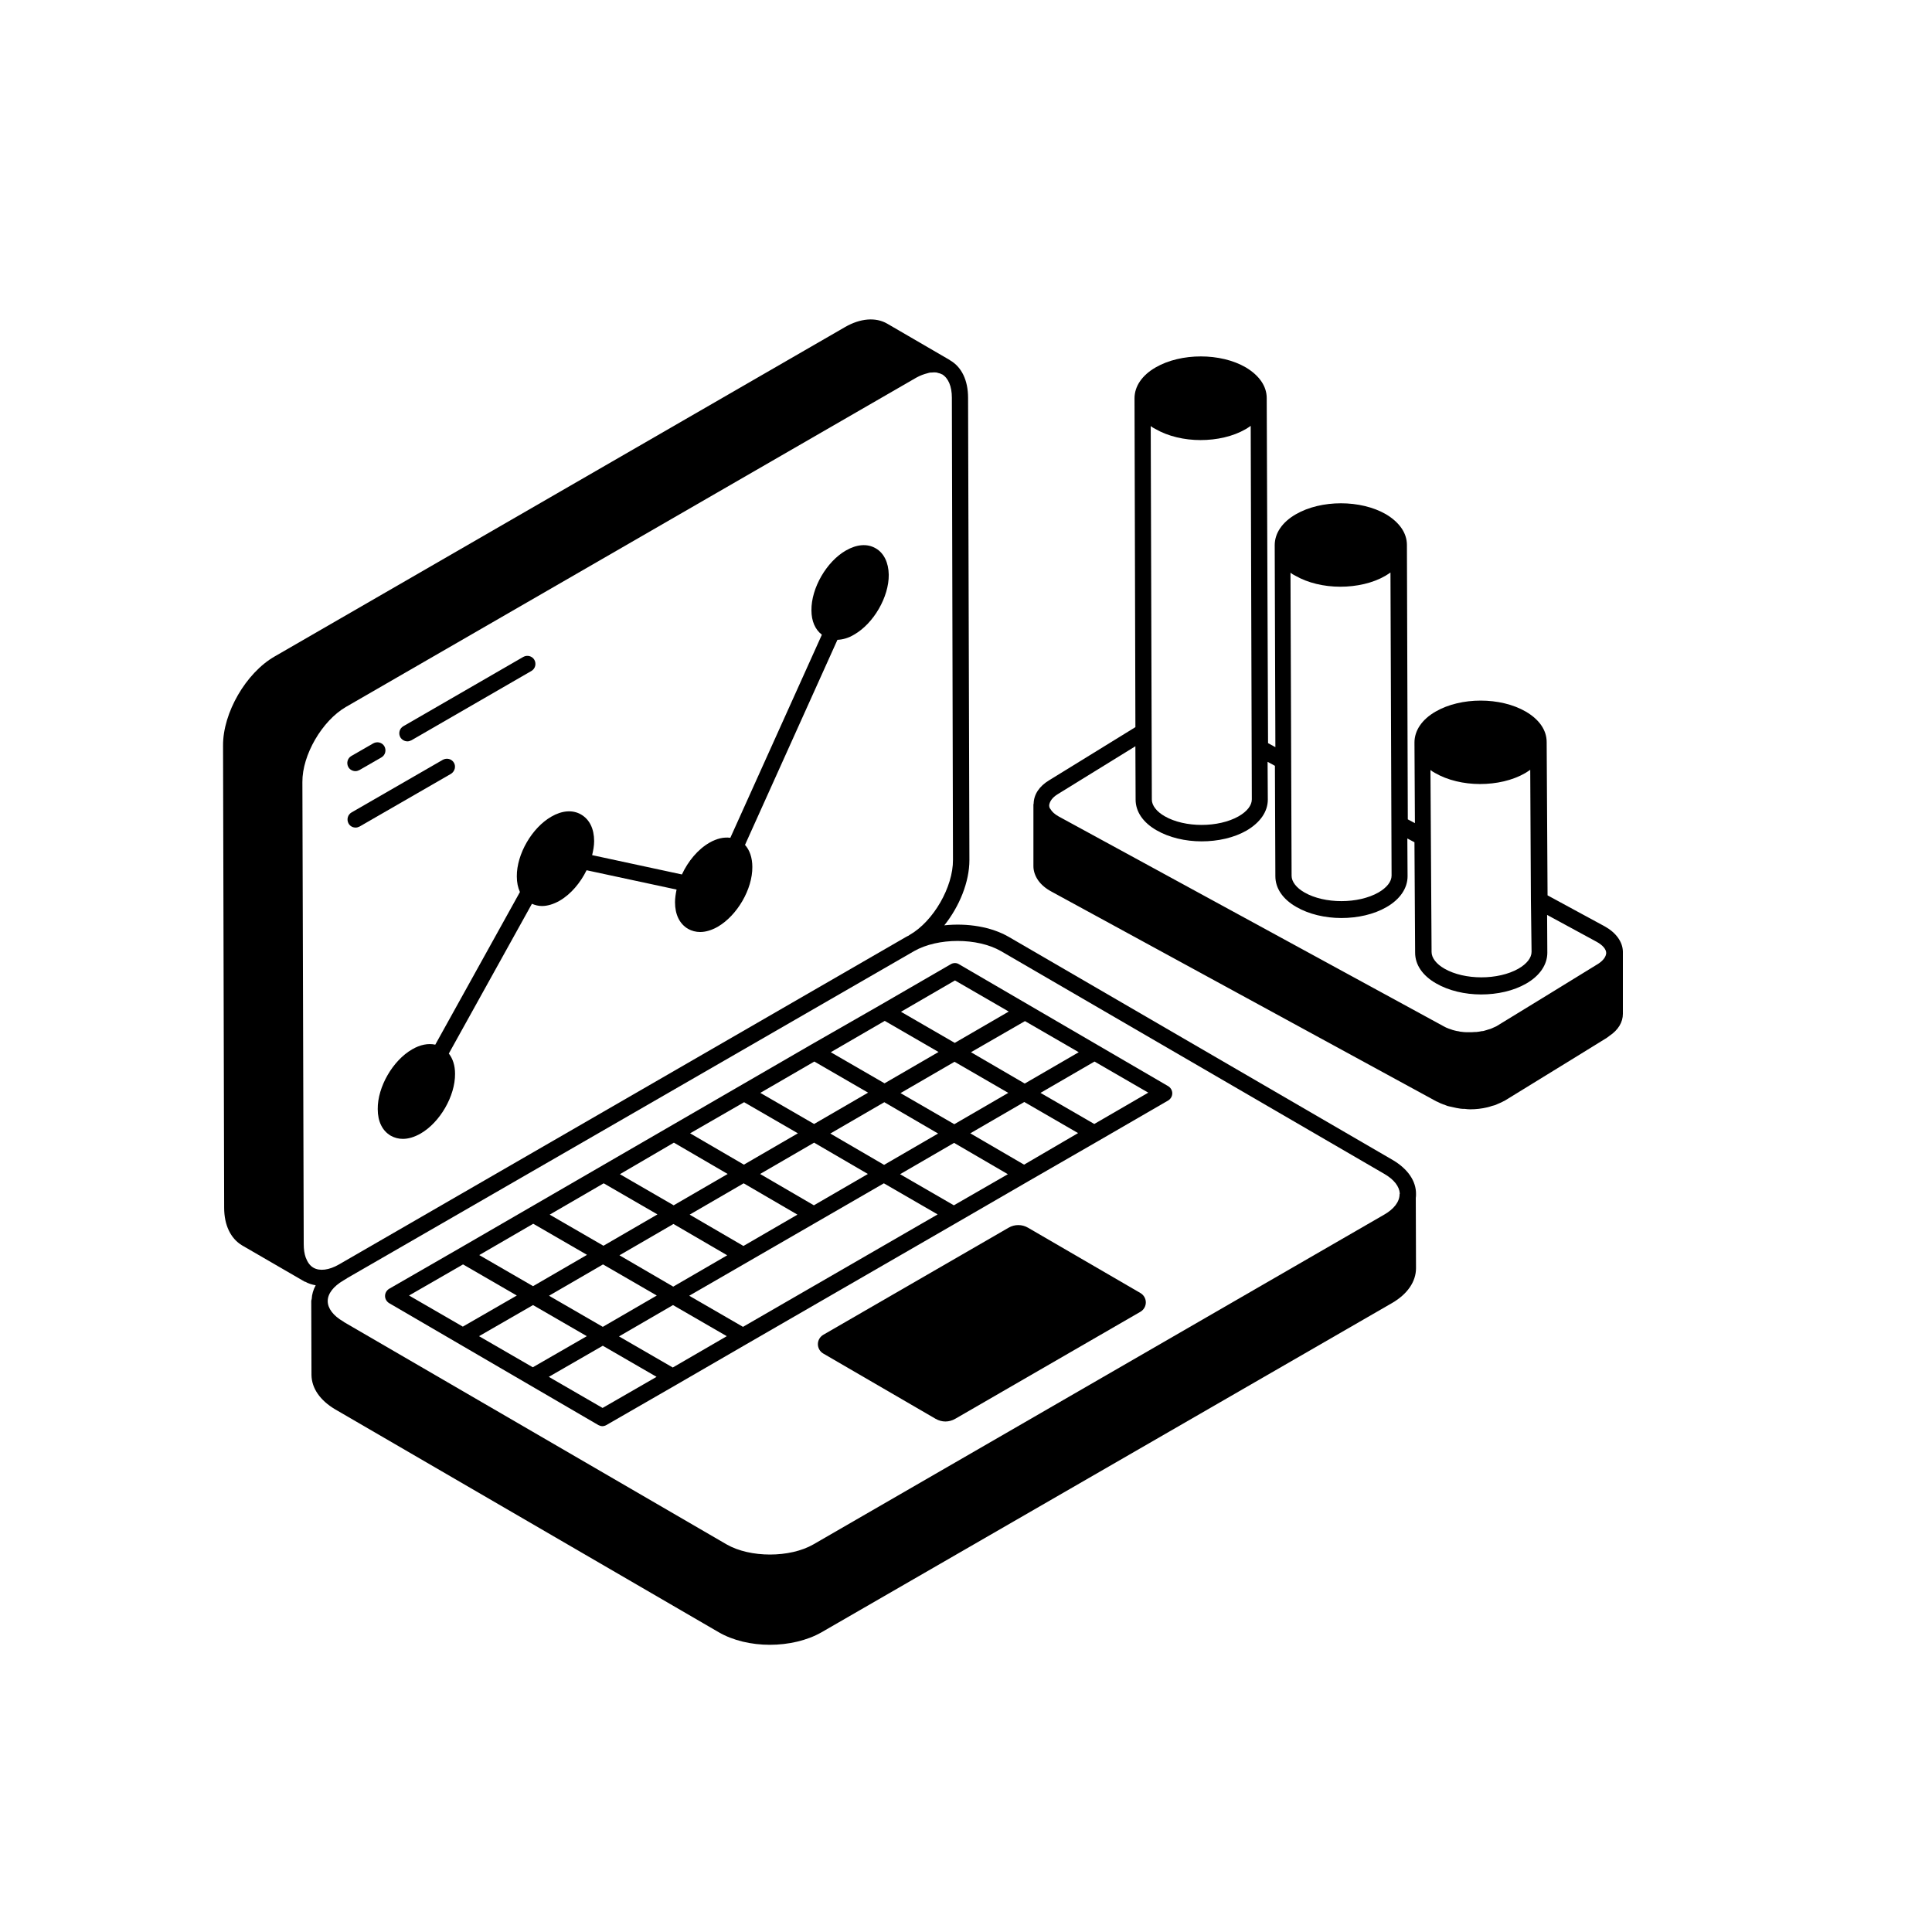 <?xml version="1.0" encoding="UTF-8"?>
<svg id="a" data-name="Layer 1" xmlns="http://www.w3.org/2000/svg" width="400" height="400" viewBox="0 0 400 400">
  <path d="M288.341,240.162l-79.401-46.141c-3.68-2.162-8.695-2.944-13.433-2.438,3.128-3.91,5.198-8.971,5.198-13.525l-.276-95.686c0-3.634-1.334-6.394-3.726-7.774,0,0-.046,0-.046-.046l-12.973-7.544c-2.392-1.38-5.566-1.104-8.695.69l-118.135,68.222c-5.934,3.404-10.719,11.685-10.673,18.447l.23,95.686c0,3.588,1.334,6.348,3.68,7.774l13.019,7.544h.092c.644.368,1.38.598,2.162.736-.506.92-.782,1.886-.828,2.852-.046.138-.092.276-.092.414l.046,15.319c.046,2.76,1.794,5.244,4.876,7.084l79.401,46.141c2.99,1.748,6.808,2.622,10.627,2.622s7.682-.874,10.673-2.576l118.135-68.176c3.174-1.84,4.968-4.416,4.968-7.222l-.046-14.537c.046-.276.046-.506.046-.782.046-2.714-1.702-5.244-4.83-7.084ZM207.238,196.919l79.401,46.141c1.978,1.15,3.082,2.576,3.174,4.048,0,.046-.046.092-.046.138,0,1.564-1.15,3.082-3.266,4.278l-118.089,68.222c-4.876,2.806-13.111,2.806-17.987,0l-79.171-46.003c-.046-.046-.092-.092-.184-.138-2.07-1.196-3.22-2.714-3.22-4.232s1.15-3.036,3.266-4.278l.69-.414s.046,0,.046-.046l117.399-67.716c4.922-2.806,13.111-2.806,17.987,0ZM188.331,193.561c-.092.046-.138.092-.184.138-.184.092-.414.184-.552.276l-117.399,67.808c-2.07,1.196-4.002,1.426-5.29.69-.736-.414-1.242-1.15-1.61-2.116-.276-.782-.414-1.702-.414-2.76l-.276-95.686c-.046-5.612,4.094-12.697,9.017-15.549l118.089-68.176c.828-.46,1.61-.736,2.346-.92.184-.046.414-.138.598-.138h.23c.368-.046.736-.046,1.058,0,.092,0,.184.092.276.092.276.046.552.138.782.276h.046c1.288.782,2.024,2.484,2.024,4.83l.23,95.686c.046,5.612-4.048,12.743-8.971,15.549Z"/>
  <path d="M236.128,267.717l-23.277-13.525c-1.242-.736-2.806-.736-4.048,0l-38.366,22.173c-.69.414-1.104,1.15-1.104,1.932s.414,1.518,1.104,1.932l23.277,13.525c.644.368,1.334.552,2.024.552s1.38-.184,2.024-.552l38.366-22.173c.69-.414,1.104-1.15,1.104-1.932s-.414-1.518-1.104-1.932Z"/>
  <path d="M167.768,216.378l-14.537,8.419-14.537,8.419-14.537,8.419-14.537,8.419-14.537,8.419-14.537,8.373c-.506.322-.828.874-.828,1.472s.322,1.15.828,1.472l14.445,8.419,14.445,8.419,14.445,8.419c.276.138.552.23.828.23s.598-.092.828-.23l14.537-8.373,14.537-8.419,43.657-25.21,14.537-8.419,14.537-8.373,14.537-8.419c.506-.322.828-.874.828-1.472s-.322-1.15-.828-1.472l-14.445-8.419-14.445-8.419-14.445-8.419c-.506-.322-1.15-.322-1.702,0l-14.537,8.419-14.537,8.326ZM183.179,211.364l11.133,6.44-11.179,6.486-11.133-6.44,11.179-6.486ZM212.207,211.41l11.133,6.44-11.179,6.486-11.133-6.486,11.179-6.44ZM153.829,274.71l-11.133-6.44,40.298-23.277,11.133,6.44-40.298,23.277ZM124.801,274.71l-11.133-6.44,11.179-6.486,11.133,6.44-11.179,6.486ZM139.43,253.41l11.133,6.486-11.179,6.486-11.133-6.486,11.179-6.486ZM153.967,244.992l11.133,6.486-11.179,6.486-11.133-6.486,11.179-6.486ZM168.55,236.573l11.133,6.486-11.179,6.486-11.133-6.486,11.179-6.486ZM183.087,228.201l11.133,6.486-11.179,6.486-11.133-6.486,11.179-6.486ZM197.486,249.546l-11.133-6.44,11.179-6.486,11.133,6.486-11.179,6.44ZM212.023,241.128l-11.133-6.486,11.179-6.486,11.133,6.44-11.179,6.532ZM208.756,226.269l-11.179,6.486-11.133-6.44,11.179-6.486,11.133,6.44ZM168.596,219.782l11.133,6.44-11.179,6.486-11.133-6.44,11.179-6.486ZM154.059,228.201l11.133,6.44-11.179,6.486-11.133-6.486,11.179-6.44ZM139.522,236.573l11.133,6.486-11.179,6.486-11.133-6.44,11.179-6.532ZM124.985,244.992l11.133,6.44-11.179,6.486-11.133-6.44,11.179-6.486ZM110.402,253.364l11.133,6.44-11.179,6.486-11.133-6.44,11.179-6.486ZM95.866,261.783l11.133,6.44-11.179,6.44-11.133-6.44,11.179-6.44ZM110.356,270.201l11.133,6.44-11.179,6.44-11.133-6.44,11.179-6.44ZM124.755,291.501l-11.133-6.44,11.179-6.44,11.133,6.44-11.179,6.44ZM139.292,283.128l-11.133-6.44,11.179-6.486,11.133,6.44-11.179,6.486ZM226.559,232.709l-11.133-6.44,11.179-6.486,11.133,6.44-11.179,6.486ZM197.716,202.991l11.133,6.44-11.179,6.486-11.133-6.44,11.179-6.486Z"/>
  <path d="M84.365,153.492c.276,0,.552-.092.828-.23l24.841-14.353c.782-.46,1.058-1.472.598-2.3-.46-.782-1.472-1.058-2.3-.598l-24.841,14.353c-.782.46-1.058,1.472-.598,2.3.322.506.874.828,1.472.828Z"/>
  <path d="M73.6,159.657c.276,0,.552-.092.828-.23l4.554-2.622c.782-.46,1.058-1.472.598-2.3-.46-.782-1.472-1.058-2.3-.598l-4.554,2.622c-.782.46-1.058,1.472-.598,2.3.322.552.92.828,1.472.828Z"/>
  <path d="M93.979,157.909c-.46-.782-1.472-1.058-2.3-.598l-18.907,10.903c-.782.46-1.058,1.472-.598,2.3.322.552.874.828,1.472.828.276,0,.552-.092.828-.23l18.907-10.903c.782-.506,1.058-1.518.598-2.3Z"/>
  <path d="M181.293,113.516c-1.748-1.012-3.91-.828-6.164.46-4.002,2.3-7.176,7.774-7.13,12.375,0,2.254.782,4.002,2.162,5.06l-18.953,42.047c-1.334-.184-2.806.138-4.324,1.012-2.392,1.38-4.416,3.818-5.704,6.578l-18.585-4.002c.23-.966.414-1.932.414-2.898,0-2.576-.966-4.508-2.714-5.52s-3.956-.828-6.164.46c-4.002,2.3-7.176,7.774-7.13,12.375,0,1.242.23,2.3.644,3.22l-17.527,31.604c-1.472-.322-3.128,0-4.784.966-4.002,2.3-7.176,7.774-7.13,12.375,0,2.576.966,4.508,2.714,5.52.736.414,1.61.644,2.484.644,1.15,0,2.392-.368,3.68-1.104,4.002-2.3,7.176-7.774,7.13-12.375,0-1.702-.46-3.128-1.288-4.186l17.205-31.006c.644.276,1.334.46,2.07.46,1.15,0,2.392-.368,3.68-1.104,2.3-1.334,4.278-3.68,5.566-6.302l18.631,4.002c-.184.874-.322,1.794-.322,2.622,0,2.576.966,4.508,2.714,5.52.736.414,1.61.644,2.484.644,1.15,0,2.392-.368,3.68-1.104,4.002-2.346,7.176-7.774,7.13-12.375,0-1.886-.552-3.496-1.518-4.554l19.137-42.461c1.104-.046,2.3-.368,3.496-1.104,4.002-2.3,7.176-7.774,7.13-12.375-.046-2.53-1.012-4.508-2.714-5.474Z"/>
  <path d="M336,209.892v-12.881c-.046-2.024-1.426-3.91-3.726-5.198l-11.869-6.44-.184-31.742c0-2.484-1.564-4.692-4.324-6.302-5.244-3.036-13.433-3.036-18.677,0-2.806,1.61-4.37,3.91-4.37,6.394l.092,16.699-1.472-.782-.184-56.813c0-2.484-1.564-4.692-4.324-6.348-5.244-3.036-13.433-3.036-18.677,0-2.806,1.61-4.37,3.91-4.37,6.394l.138,41.817-1.518-.828-.276-71.442c0-2.484-1.564-4.692-4.324-6.348-5.198-3.036-13.433-3.036-18.677,0-2.806,1.61-4.37,3.91-4.37,6.394l.184,68.084-17.849,10.995c-2.07,1.242-3.174,2.944-3.22,4.83,0,.046-.046.138-.046.184v12.789c0,1.012.368,2.024.966,2.898.644.92,1.564,1.702,2.76,2.346l40.344,21.989,39.332,21.437c.092.046.23.092.322.138.368.184.736.368,1.15.506.184.046.322.092.506.184.23.092.46.184.736.23.092,0,.138.046.23.046l1.242.276c.276.046.552.092.828.138s.598.046.874.046c.368.046.736.092,1.104.092,1.242,0,2.438-.138,3.588-.414.046,0,.092-.046.184-.046.23-.046.46-.138.736-.23.368-.092.782-.184,1.104-.368.598-.23,1.15-.506,1.656-.782l14.813-9.109,6.256-3.864.552-.414c1.794-1.196,2.76-2.806,2.76-4.554ZM317.093,197.057c0,1.242-.966,2.484-2.714,3.496-4.186,2.392-11.179,2.392-15.319,0-1.702-.966-2.668-2.254-2.668-3.45l-.23-37.676c.276.23.598.414.92.598,2.622,1.518,5.98,2.3,9.339,2.3s6.716-.736,9.339-2.254c.368-.23.736-.46,1.058-.69l.138,26.866v.046l.138,10.765ZM267.18,118.576c.276.23.598.414.966.598,2.622,1.518,5.98,2.3,9.339,2.3s6.716-.736,9.339-2.254c.368-.23.736-.46,1.058-.69l.23,62.748c0,1.242-.966,2.484-2.714,3.496-4.186,2.392-11.179,2.392-15.319,0-1.702-.966-2.668-2.254-2.668-3.45l-.23-62.748ZM238.244,88.215c.276.23.598.414.966.598,2.622,1.518,5.98,2.3,9.339,2.3s6.716-.736,9.339-2.254c.368-.23.69-.414,1.058-.69l.23,77.331c0,1.242-.966,2.484-2.714,3.496-4.186,2.392-11.179,2.392-15.319,0-1.702-.966-2.668-2.254-2.668-3.45l-.23-77.331ZM218.969,164.441l16.101-9.937.046,11.041c0,2.484,1.518,4.738,4.324,6.348,2.622,1.518,5.98,2.3,9.339,2.3s6.716-.736,9.339-2.254c2.806-1.656,4.37-3.91,4.37-6.394l-.046-7.82,1.518.828.092,22.863c0,2.484,1.518,4.738,4.324,6.348,2.622,1.518,5.98,2.3,9.339,2.3s6.716-.736,9.339-2.254c2.806-1.61,4.37-3.91,4.37-6.394l-.046-7.82,1.472.782.138,22.863c0,2.484,1.518,4.738,4.324,6.348,2.622,1.518,5.98,2.3,9.339,2.3s6.716-.736,9.339-2.254c2.806-1.61,4.37-3.91,4.37-6.394l-.046-7.82,10.259,5.566c1.242.69,1.978,1.518,1.978,2.346,0,.092-.046.184-.046.276-.138.644-.69,1.334-1.61,1.932l-10.627,6.532-10.443,6.394c-.138.092-.322.138-.506.23-.23.092-.46.23-.736.322-.092.046-.23.046-.322.092-.322.092-.69.23-1.058.322-.138.046-.23.046-.368.046-.414.092-.782.138-1.196.184h-.276c-.414.046-.874.046-1.288.046h-.414c-.368,0-.736-.046-1.104-.092-.184,0-.368-.046-.506-.092-.322-.046-.644-.092-.92-.184-.23-.046-.506-.138-.736-.23-.138-.046-.276-.092-.414-.138-.414-.138-.782-.322-1.104-.506l-79.677-43.427c-.828-.46-1.38-.966-1.702-1.518-.046-.046-.092-.138-.138-.184,0-.046,0-.092-.046-.092-.046-.184-.092-.322-.092-.506.092-.828.69-1.656,1.748-2.3h0Z"/>
</svg>